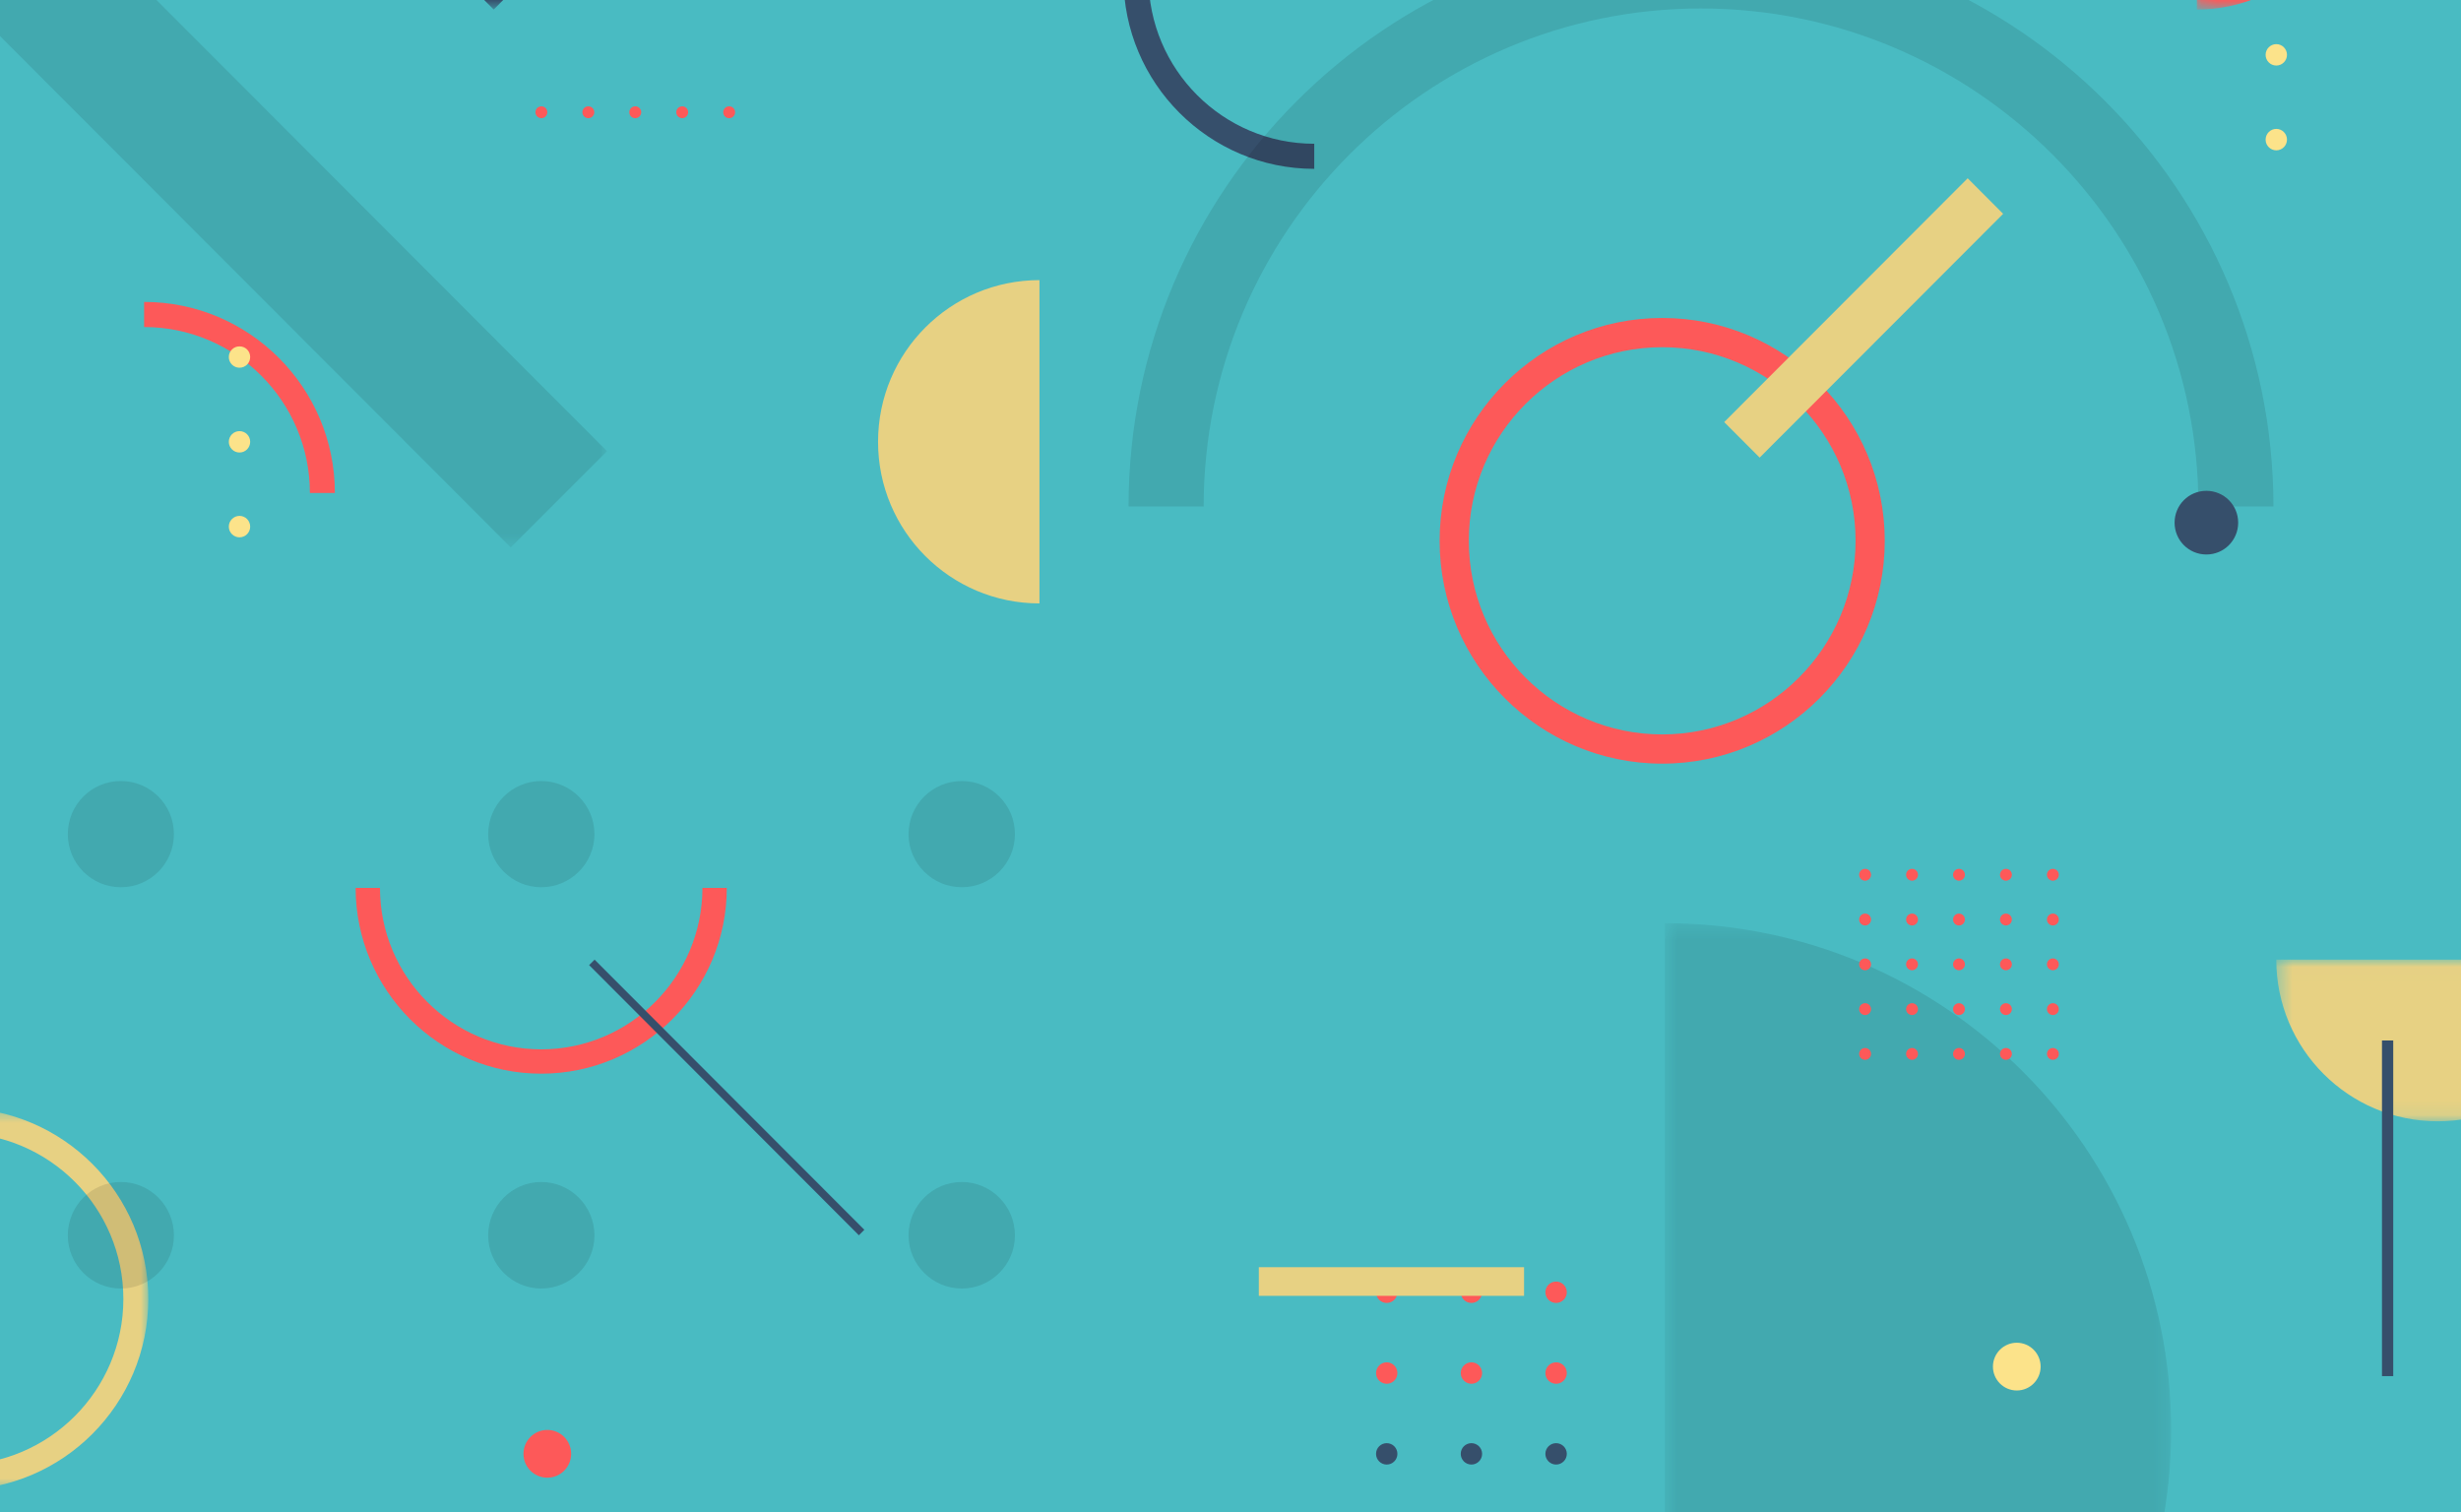 <?xml version="1.0" encoding="UTF-8"?>
<svg width="166px" height="102px" viewBox="0 0 166 102" version="1.1" xmlns="http://www.w3.org/2000/svg" xmlns:xlink="http://www.w3.org/1999/xlink">
    <!-- Generator: Sketch 64 (93537) - https://sketch.com -->
    <title>Group 161</title>
    <desc>Created with Sketch.</desc>
    <defs>
        <polygon id="path-1" points="0.506 0.002 26.274 0.002 26.274 12.868 0.506 12.868"></polygon>
        <polygon id="path-3" points="0.439 0.095 11.176 0.095 11.176 10.814 0.439 10.814"></polygon>
        <polygon id="path-5" points="0.361 0.249 47.652 0.249 47.652 34.397 0.361 34.397"></polygon>
        <polygon id="path-7" points="0.011 0.278 10.916 0.278 10.916 14.602 0.011 14.602"></polygon>
        <polygon id="path-9" points="0.439 0.05 11.173 0.05 11.173 18.867 0.439 18.867"></polygon>
        <polygon id="path-11" points="0.439 0.002 47.457 0.002 47.457 43.81 0.439 43.81"></polygon>
    </defs>
    <g id="Symbols" stroke="none" stroke-width="1" fill="none" fill-rule="evenodd">
        <g id="bg/tarjeta/miniatura/azul">
            <g id="Group-8">
                <g id="Group-161" transform="translate(82.142, 50.79) rotate(90) translate(-82.142, -50.79) translate(20.642, -35.21)">
                    <polygon id="Fill-1" fill="#49BBC2" points="1.251 170.819 120.664 170.819 120.664 0 1.251 0"></polygon>
                    <g id="Group-160" transform="translate(0.18, 0)">
                        <path d="M47.01,69.067 C39.803,69.067 33.95,63.212 33.95,56.023 C33.95,48.83 39.803,42.979 47.01,42.979 C54.212,42.979 60.07,48.83 60.07,56.023 C60.07,63.212 54.212,69.067 47.01,69.067 M47.01,41.011 C38.721,41.011 31.978,47.745 31.978,56.023 C31.978,64.302 38.721,71.036 47.01,71.036 C55.299,71.036 62.041,64.302 62.041,56.023 C62.041,47.745 55.299,41.011 47.01,41.011" id="Fill-2" fill="#FD5959"></path>
                        <g id="Group-6" transform="translate(84.759, 158.137)">
                            <mask id="mask-2" fill="white">
                                <use xlink:href="#path-1"></use>
                            </mask>
                            <g id="Clip-5"></g>
                            <path d="M13.39,24.044 C7.218,24.044 2.198,19.025 2.198,12.87 C2.198,6.702 7.218,1.684 13.39,1.684 C19.561,1.684 24.582,6.702 24.582,12.87 C24.582,19.025 19.561,24.044 13.39,24.044 M13.39,0.002 C6.286,0.002 0.506,5.771 0.506,12.87 C0.506,19.965 6.286,25.738 13.39,25.738 C20.493,25.738 26.274,19.965 26.274,12.87 C26.274,5.771 20.493,0.002 13.39,0.002" id="Fill-4" fill="#E7D183" mask="url(#mask-2)"></path>
                        </g>
                        <g id="Group-9" transform="translate(0, 9.146)">
                            <mask id="mask-4" fill="white">
                                <use xlink:href="#path-3"></use>
                            </mask>
                            <g id="Clip-8"></g>
                            <path d="M-10.294,10.814 L-8.885,10.814 C-8.885,5.679 -4.706,1.502 0.439,1.502 C5.58,1.502 9.767,5.679 9.767,10.814 L11.176,10.814 C11.176,4.907 6.357,0.095 0.439,0.095 C-5.479,0.095 -10.294,4.907 -10.294,10.814" id="Fill-7" fill="#FD5959" mask="url(#mask-4)"></path>
                        </g>
                        <path d="M20.227,79.493 C20.227,85.656 15.206,90.67 9.035,90.67 L9.035,92.36 C16.134,92.36 21.919,86.587 21.919,79.493 L20.227,79.493 Z" id="Fill-10" fill="#364F6B"></path>
                        <path d="M32.589,158.422 C32.589,152.258 37.609,147.239 43.781,147.239 L43.781,145.554 C36.681,145.554 30.896,151.327 30.896,158.422 L32.589,158.422 Z" id="Fill-12" fill="#FD5959"></path>
                        <path d="M70.421,119.118 L70.421,120.761 C76.425,120.761 81.313,125.642 81.313,131.635 C81.313,137.627 76.425,142.512 70.421,142.512 L70.421,144.155 C77.332,144.146 82.953,138.536 82.953,131.635 C82.953,124.737 77.332,119.118 70.421,119.118" id="Fill-14" fill="#FD5959"></path>
                        <path d="M44.691,92.017 L44.691,86.952 C26.172,86.952 11.102,71.909 11.102,53.414 C11.102,34.914 26.172,19.854 44.691,19.854 L44.691,14.793 C23.38,14.806 6.038,32.117 6.038,53.414 C6.038,74.697 23.38,92.017 44.691,92.017" id="Fill-16" fill-opacity="0.1" fill="#000000"></path>
                        <path d="M97.698,62.457 C97.298,62.457 96.976,62.783 96.976,63.178 C96.976,63.577 97.298,63.903 97.698,63.903 C98.097,63.903 98.419,63.577 98.419,63.178 C98.419,62.783 98.097,62.457 97.698,62.457" id="Fill-18" fill="#FD5959"></path>
                        <path d="M97.698,68.17 C97.298,68.17 96.976,68.496 96.976,68.891 C96.976,69.29 97.298,69.612 97.698,69.612 C98.097,69.612 98.419,69.29 98.419,68.891 C98.419,68.496 98.097,68.17 97.698,68.17" id="Fill-20" fill="#FD5959"></path>
                        <path d="M97.698,73.884 C97.298,73.884 96.976,74.206 96.976,74.604 C96.976,75.003 97.298,75.325 97.698,75.325 C98.097,75.325 98.419,75.003 98.419,74.604 C98.419,74.206 98.097,73.884 97.698,73.884" id="Fill-22" fill="#FD5959"></path>
                        <path d="M103.15,62.457 C102.75,62.457 102.424,62.783 102.424,63.178 C102.424,63.577 102.75,63.903 103.15,63.903 C103.545,63.903 103.871,63.577 103.871,63.178 C103.871,62.783 103.545,62.457 103.15,62.457" id="Fill-24" fill="#FD5959"></path>
                        <path d="M103.15,68.17 C102.75,68.17 102.424,68.496 102.424,68.891 C102.424,69.29 102.75,69.612 103.15,69.612 C103.545,69.612 103.871,69.29 103.871,68.891 C103.871,68.496 103.545,68.17 103.15,68.17" id="Fill-26" fill="#FD5959"></path>
                        <path d="M103.15,73.884 C102.75,73.884 102.424,74.206 102.424,74.604 C102.424,75.003 102.75,75.325 103.15,75.325 C103.545,75.325 103.871,75.003 103.871,74.604 C103.871,74.206 103.545,73.884 103.15,73.884" id="Fill-28" fill="#FD5959"></path>
                        <path d="M108.598,63.902 C108.997,63.902 109.32,63.576 109.32,63.182 C109.32,62.783 108.997,62.457 108.598,62.457 C108.199,62.457 107.877,62.783 107.877,63.182 C107.877,63.576 108.199,63.902 108.598,63.902" id="Fill-30" fill="#364F6B"></path>
                        <path d="M108.598,68.17 C108.199,68.17 107.877,68.496 107.877,68.891 C107.877,69.29 108.199,69.612 108.598,69.612 C108.997,69.612 109.32,69.29 109.32,68.891 C109.32,68.496 108.997,68.17 108.598,68.17" id="Fill-32" fill="#364F6B"></path>
                        <path d="M108.598,73.884 C108.199,73.884 107.877,74.206 107.877,74.604 C107.877,75.003 108.199,75.325 108.598,75.325 C108.997,75.325 109.32,75.003 109.32,74.604 C109.32,74.206 108.997,73.884 108.598,73.884" id="Fill-34" fill="#364F6B"></path>
                        <g id="Group-57" transform="translate(62.717, 99.221)" fill="#000000" fill-opacity="0.1">
                            <path d="M4.079,0.461 C2.099,0.461 0.497,2.074 0.497,4.047 C0.497,6.025 2.099,7.637 4.079,7.637 C6.054,7.637 7.661,6.025 7.661,4.047 C7.661,2.074 6.054,0.461 4.079,0.461" id="Fill-36"></path>
                            <path d="M4.079,28.824 C2.099,28.824 0.497,30.441 0.497,32.414 C0.497,34.387 2.099,35.991 4.079,35.991 C6.054,35.991 7.661,34.387 7.661,32.414 C7.661,30.441 6.054,28.824 4.079,28.824" id="Fill-38"></path>
                            <path d="M4.079,57.19 C2.099,57.19 0.497,58.79 0.497,60.767 C0.497,62.753 2.099,64.345 4.079,64.345 C6.054,64.345 7.661,62.753 7.661,60.767 C7.661,58.79 6.054,57.19 4.079,57.19" id="Fill-40"></path>
                            <path d="M31.147,0.461 C29.159,0.461 27.544,2.074 27.544,4.047 C27.544,6.025 29.159,7.637 31.147,7.637 C33.114,7.637 34.729,6.025 34.729,4.047 C34.729,2.074 33.114,0.461 31.147,0.461" id="Fill-42"></path>
                            <path d="M31.147,28.824 C29.159,28.824 27.544,30.441 27.544,32.414 C27.544,34.387 29.159,35.991 31.147,35.991 C33.114,35.991 34.729,34.387 34.729,32.414 C34.729,30.441 33.114,28.824 31.147,28.824" id="Fill-44"></path>
                            <path d="M31.147,57.19 C29.159,57.19 27.544,58.79 27.544,60.767 C27.544,62.753 29.159,64.345 31.147,64.345 C33.114,64.345 34.729,62.753 34.729,60.767 C34.729,58.79 33.114,57.19 31.147,57.19" id="Fill-46"></path>
                        </g>
                        <path d="M46.775,151.988 C46.775,151.585 46.449,151.267 46.054,151.267 C45.654,151.267 45.328,151.585 45.328,151.988 C45.328,152.382 45.654,152.708 46.054,152.708 C46.449,152.708 46.775,152.382 46.775,151.988" id="Fill-58" fill="#FCE38A"></path>
                        <path d="M41.054,151.988 C41.054,151.585 40.728,151.267 40.333,151.267 C39.933,151.267 39.611,151.585 39.611,151.988 C39.611,152.382 39.933,152.708 40.333,152.708 C40.728,152.708 41.054,152.382 41.054,151.988" id="Fill-60" fill="#FCE38A"></path>
                        <path d="M35.334,151.988 C35.334,151.585 35.012,151.267 34.612,151.267 C34.213,151.267 33.891,151.585 33.895,151.988 C33.891,152.382 34.213,152.708 34.612,152.708 C35.012,152.708 35.334,152.382 35.334,151.988" id="Fill-62" fill="#FCE38A"></path>
                        <path d="M20.671,14.6 C20.671,14.201 20.345,13.88 19.95,13.88 C19.55,13.88 19.224,14.201 19.224,14.6 C19.224,14.999 19.55,15.321 19.95,15.321 C20.345,15.321 20.671,14.999 20.671,14.6" id="Fill-64" fill="#FCE38A"></path>
                        <path d="M14.951,14.6 C14.951,14.201 14.624,13.88 14.229,13.88 C13.83,13.88 13.507,14.201 13.507,14.6 C13.507,14.995 13.83,15.321 14.229,15.321 C14.624,15.321 14.951,14.999 14.951,14.6" id="Fill-66" fill="#FCE38A"></path>
                        <path d="M9.23,14.6 C9.23,14.201 8.908,13.88 8.508,13.88 C8.109,13.88 7.787,14.201 7.791,14.6 C7.787,14.999 8.109,15.321 8.508,15.321 C8.908,15.321 9.23,14.999 9.23,14.6" id="Fill-68" fill="#FCE38A"></path>
                        <path d="M40.329,108.915 C46.35,108.919 51.233,104.042 51.233,98.028 L29.425,98.028 C29.425,104.042 34.308,108.915 40.329,108.915" id="Fill-70" fill="#E7D183"></path>
                        <g id="Group-74" transform="translate(72.442, 21.447)">
                            <mask id="mask-6" fill="white">
                                <use xlink:href="#path-5"></use>
                            </mask>
                            <g id="Clip-73"></g>
                            <path d="M34.543,0.249 C15.659,0.249 0.361,15.532 0.361,34.397 L68.725,34.397 C68.725,15.532 53.427,0.249 34.543,0.249" id="Fill-72" fill-opacity="0.1" fill="#000000" mask="url(#mask-6)"></path>
                        </g>
                        <g id="Group-77" transform="translate(75.25, 0)">
                            <mask id="mask-8" fill="white">
                                <use xlink:href="#path-7"></use>
                            </mask>
                            <g id="Clip-76"></g>
                            <path d="M10.916,3.712 C10.916,-2.302 6.033,-7.179 0.011,-7.179 L0.011,14.602 C6.033,14.602 10.916,9.725 10.916,3.712" id="Fill-75" fill="#E7D183" mask="url(#mask-8)"></path>
                        </g>
                        <path d="M18.102,124.891 C17.879,124.891 17.703,125.071 17.703,125.289 L17.703,125.294 C17.703,125.517 17.879,125.693 18.102,125.693 C18.321,125.693 18.502,125.517 18.502,125.294 L18.502,125.289 C18.502,125.071 18.321,124.891 18.102,124.891" id="Fill-78" fill="#FD5959"></path>
                        <path d="M18.102,128.057 C17.879,128.057 17.703,128.237 17.703,128.456 C17.703,128.684 17.879,128.859 18.102,128.859 C18.321,128.859 18.502,128.684 18.502,128.456 C18.502,128.237 18.321,128.057 18.102,128.057" id="Fill-80" fill="#FD5959"></path>
                        <path d="M18.102,131.224 C17.879,131.224 17.703,131.404 17.703,131.623 C17.703,131.846 17.879,132.026 18.102,132.026 C18.321,132.026 18.502,131.846 18.502,131.623 C18.502,131.404 18.321,131.224 18.102,131.224" id="Fill-82" fill="#FD5959"></path>
                        <path d="M18.102,118.557 C17.879,118.557 17.703,118.737 17.703,118.956 C17.703,119.184 17.879,119.359 18.102,119.359 C18.321,119.359 18.502,119.184 18.502,118.956 C18.502,118.737 18.321,118.557 18.102,118.557" id="Fill-84" fill="#FD5959"></path>
                        <path d="M18.102,121.724 C17.879,121.724 17.703,121.904 17.703,122.123 C17.703,122.35 17.879,122.526 18.102,122.526 C18.321,122.526 18.502,122.35 18.502,122.123 C18.502,121.904 18.321,121.724 18.102,121.724" id="Fill-86" fill="#FD5959"></path>
                        <path d="M78.6,35.603 C78.381,35.603 78.2,35.783 78.2,36.002 L78.2,36.002 L78.2,36.006 C78.2,36.225 78.381,36.405 78.6,36.405 C78.819,36.405 78.999,36.225 78.999,36.006 L78.999,36.002 L78.999,36.002 C78.999,35.783 78.819,35.603 78.6,35.603" id="Fill-88" fill="#FD5959"></path>
                        <path d="M78.6,38.769 C78.381,38.769 78.2,38.95 78.2,39.168 C78.2,39.391 78.381,39.572 78.6,39.572 C78.819,39.572 78.999,39.391 78.999,39.168 C78.999,38.95 78.819,38.769 78.6,38.769" id="Fill-90" fill="#FD5959"></path>
                        <path d="M78.6,41.936 C78.381,41.936 78.2,42.116 78.2,42.335 C78.2,42.558 78.381,42.738 78.6,42.738 C78.819,42.738 78.999,42.558 78.999,42.335 C78.999,42.116 78.819,41.936 78.6,41.936" id="Fill-92" fill="#FD5959"></path>
                        <path d="M81.619,35.603 C81.4,35.603 81.22,35.783 81.22,36.002 L81.22,36.002 L81.22,36.006 C81.22,36.225 81.4,36.405 81.619,36.405 C81.843,36.405 82.019,36.225 82.019,36.006 L82.019,36.002 L82.019,36.002 C82.019,35.783 81.843,35.603 81.619,35.603" id="Fill-94" fill="#FD5959"></path>
                        <path d="M81.619,38.769 C81.4,38.769 81.22,38.95 81.22,39.168 C81.22,39.391 81.4,39.572 81.619,39.572 C81.843,39.572 82.019,39.391 82.019,39.168 C82.019,38.95 81.843,38.769 81.619,38.769" id="Fill-96" fill="#FD5959"></path>
                        <path d="M81.619,41.936 C81.4,41.936 81.22,42.116 81.22,42.335 C81.22,42.558 81.4,42.738 81.619,42.738 C81.843,42.738 82.019,42.558 82.019,42.335 C82.019,42.116 81.843,41.936 81.619,41.936" id="Fill-98" fill="#FD5959"></path>
                        <path d="M78.6,29.27 C78.381,29.27 78.2,29.45 78.2,29.668 C78.2,29.891 78.381,30.072 78.6,30.072 C78.819,30.072 78.999,29.891 78.999,29.668 C78.999,29.45 78.819,29.27 78.6,29.27" id="Fill-100" fill="#FD5959"></path>
                        <path d="M78.6,32.436 C78.381,32.436 78.2,32.616 78.2,32.835 C78.2,33.058 78.381,33.238 78.6,33.238 C78.819,33.238 78.999,33.058 78.999,32.835 C78.999,32.616 78.819,32.436 78.6,32.436" id="Fill-102" fill="#FD5959"></path>
                        <path d="M81.619,30.069 C81.843,30.069 82.019,29.889 82.019,29.671 C82.019,29.448 81.843,29.267 81.619,29.267 C81.4,29.267 81.22,29.448 81.22,29.671 C81.22,29.889 81.4,30.069 81.619,30.069" id="Fill-104" fill="#FD5959"></path>
                        <path d="M81.619,32.436 C81.4,32.436 81.22,32.616 81.22,32.835 C81.22,33.058 81.4,33.238 81.619,33.238 C81.843,33.238 82.019,33.058 82.019,32.835 C82.019,32.616 81.843,32.436 81.619,32.436" id="Fill-106" fill="#FD5959"></path>
                        <path d="M69.537,35.603 C69.313,35.603 69.137,35.783 69.137,36.002 L69.137,36.002 L69.137,36.006 C69.137,36.225 69.313,36.405 69.537,36.405 C69.756,36.405 69.936,36.225 69.936,36.006 L69.936,36.002 L69.936,36.002 C69.936,35.783 69.756,35.603 69.537,35.603" id="Fill-108" fill="#FD5959"></path>
                        <path d="M69.537,38.769 C69.313,38.769 69.137,38.95 69.137,39.168 C69.137,39.391 69.313,39.572 69.537,39.572 C69.756,39.572 69.936,39.391 69.936,39.168 C69.936,38.95 69.756,38.769 69.537,38.769" id="Fill-110" fill="#FD5959"></path>
                        <path d="M69.537,41.936 C69.313,41.936 69.137,42.116 69.137,42.335 C69.137,42.558 69.313,42.738 69.537,42.738 C69.756,42.738 69.936,42.558 69.936,42.335 C69.936,42.116 69.756,41.936 69.537,41.936" id="Fill-112" fill="#FD5959"></path>
                        <path d="M72.558,35.603 C72.335,35.603 72.155,35.783 72.155,36.002 L72.155,36.002 L72.155,36.006 C72.155,36.225 72.335,36.405 72.558,36.405 C72.777,36.405 72.958,36.225 72.958,36.006 L72.958,36.002 L72.958,36.002 C72.958,35.783 72.777,35.603 72.558,35.603" id="Fill-114" fill="#FD5959"></path>
                        <path d="M72.558,38.769 C72.335,38.769 72.155,38.95 72.155,39.168 C72.155,39.391 72.335,39.572 72.558,39.572 C72.777,39.572 72.958,39.391 72.958,39.168 C72.958,38.95 72.777,38.769 72.558,38.769" id="Fill-116" fill="#FD5959"></path>
                        <path d="M72.558,41.936 C72.335,41.936 72.155,42.116 72.155,42.335 C72.155,42.558 72.335,42.738 72.558,42.738 C72.777,42.738 72.958,42.558 72.958,42.335 C72.958,42.116 72.777,41.936 72.558,41.936" id="Fill-118" fill="#FD5959"></path>
                        <path d="M75.578,35.603 C75.359,35.603 75.179,35.783 75.179,36.002 L75.179,36.002 L75.179,36.006 C75.179,36.225 75.359,36.405 75.578,36.405 C75.797,36.405 75.977,36.225 75.977,36.006 L75.977,36.002 L75.977,36.002 C75.977,35.783 75.797,35.603 75.578,35.603" id="Fill-120" fill="#FD5959"></path>
                        <path d="M75.578,38.769 C75.359,38.769 75.179,38.95 75.179,39.168 C75.179,39.391 75.359,39.572 75.578,39.572 C75.797,39.572 75.977,39.391 75.977,39.168 C75.977,38.95 75.797,38.769 75.578,38.769" id="Fill-122" fill="#FD5959"></path>
                        <path d="M75.578,41.936 C75.359,41.936 75.179,42.116 75.179,42.335 C75.179,42.558 75.359,42.738 75.578,42.738 C75.797,42.738 75.977,42.558 75.977,42.335 C75.977,42.116 75.797,41.936 75.578,41.936" id="Fill-124" fill="#FD5959"></path>
                        <path d="M69.537,29.27 C69.313,29.27 69.137,29.45 69.137,29.668 C69.137,29.891 69.313,30.072 69.537,30.072 C69.756,30.072 69.936,29.891 69.936,29.668 C69.936,29.45 69.756,29.27 69.537,29.27" id="Fill-126" fill="#FD5959"></path>
                        <path d="M69.537,32.436 C69.313,32.436 69.137,32.616 69.137,32.835 C69.137,33.058 69.313,33.238 69.537,33.238 C69.756,33.238 69.936,33.058 69.936,32.835 C69.936,32.616 69.756,32.436 69.537,32.436" id="Fill-128" fill="#FD5959"></path>
                        <path d="M72.558,29.27 C72.335,29.27 72.155,29.45 72.155,29.668 C72.155,29.891 72.335,30.072 72.558,30.072 C72.777,30.072 72.958,29.891 72.958,29.668 C72.958,29.45 72.777,29.27 72.558,29.27" id="Fill-130" fill="#FD5959"></path>
                        <path d="M72.558,32.436 C72.335,32.436 72.155,32.616 72.155,32.835 C72.155,33.058 72.335,33.238 72.558,33.238 C72.777,33.238 72.958,33.058 72.958,32.835 C72.958,32.616 72.777,32.436 72.558,32.436" id="Fill-132" fill="#FD5959"></path>
                        <path d="M75.578,29.27 C75.359,29.27 75.179,29.45 75.179,29.668 C75.179,29.891 75.359,30.072 75.578,30.072 C75.797,30.072 75.977,29.891 75.977,29.668 C75.977,29.45 75.797,29.27 75.578,29.27" id="Fill-134" fill="#FD5959"></path>
                        <path d="M75.578,32.436 C75.359,32.436 75.179,32.616 75.179,32.835 C75.179,33.058 75.359,33.238 75.578,33.238 C75.797,33.238 75.977,33.058 75.977,32.835 C75.977,32.616 75.797,32.436 75.578,32.436" id="Fill-136" fill="#FD5959"></path>
                        <path d="M110.206,131.224 C110.206,132.112 109.485,132.833 108.596,132.833 C107.707,132.833 106.985,132.112 106.985,131.224 C106.985,130.336 107.707,129.616 108.596,129.616 C109.485,129.616 110.206,130.336 110.206,131.224" id="Fill-138" fill="#FD5959"></path>
                        <path d="M47.933,19.317 C47.933,20.505 46.975,21.461 45.785,21.461 C44.596,21.461 43.638,20.505 43.638,19.317 C43.638,18.128 44.596,17.172 45.785,17.172 C46.975,17.172 47.933,18.128 47.933,19.317" id="Fill-140" fill="#364F6B"></path>
                        <path d="M9.874,163.448 C9.874,163.8 9.586,164.092 9.229,164.092 C8.873,164.092 8.585,163.8 8.585,163.448 C8.585,163.088 8.873,162.805 9.229,162.805 C9.586,162.805 9.874,163.088 9.874,163.448" id="Fill-142" fill="#FCE38A"></path>
                        <path d="M104.324,32.105 C104.324,32.993 103.603,33.714 102.714,33.714 C101.825,33.714 101.103,32.993 101.103,32.105 C101.103,31.217 101.825,30.497 102.714,30.497 C103.603,30.497 104.324,31.217 104.324,32.105" id="Fill-144" fill="#FCE38A"></path>
                        <polygon id="Fill-146" fill="#E7D183" points="22.556 35.418 24.953 33.025 41.397 49.449 39.001 51.842"></polygon>
                        <g id="Group-150" transform="translate(0, 132.401)">
                            <mask id="mask-10" fill="white">
                                <use xlink:href="#path-9"></use>
                            </mask>
                            <g id="Clip-149"></g>
                            <polygon id="Fill-148" fill="#364F6B" mask="url(#mask-10)" points="8.777 0.05 11.173 2.439 -5.271 18.867 -7.668 16.47"></polygon>
                        </g>
                        <g id="Group-153" transform="translate(0, 127.194)">
                            <mask id="mask-12" fill="white">
                                <use xlink:href="#path-11"></use>
                            </mask>
                            <g id="Clip-152"></g>
                            <polygon id="Fill-151" fill-opacity="0.1" fill="#000000" mask="url(#mask-12)" points="2.874 51.023 -3.624 44.529 40.964 0.002 47.457 6.496"></polygon>
                        </g>
                        <polygon id="Fill-154" fill="#E7D183" points="96.007 65.341 97.94 65.341 97.94 83.232 96.007 83.232"></polygon>
                        <polygon id="Fill-156" fill="#364F6B" points="93.484 109.84 93.854 110.209 75.631 128.404 75.262 128.035"></polygon>
                        <polygon id="Fill-158" fill="#364F6B" points="103.355 6.713 103.355 7.472 80.714 7.472 80.714 6.713"></polygon>
                    </g>
                </g>
            </g>
        </g>
    </g>
</svg>